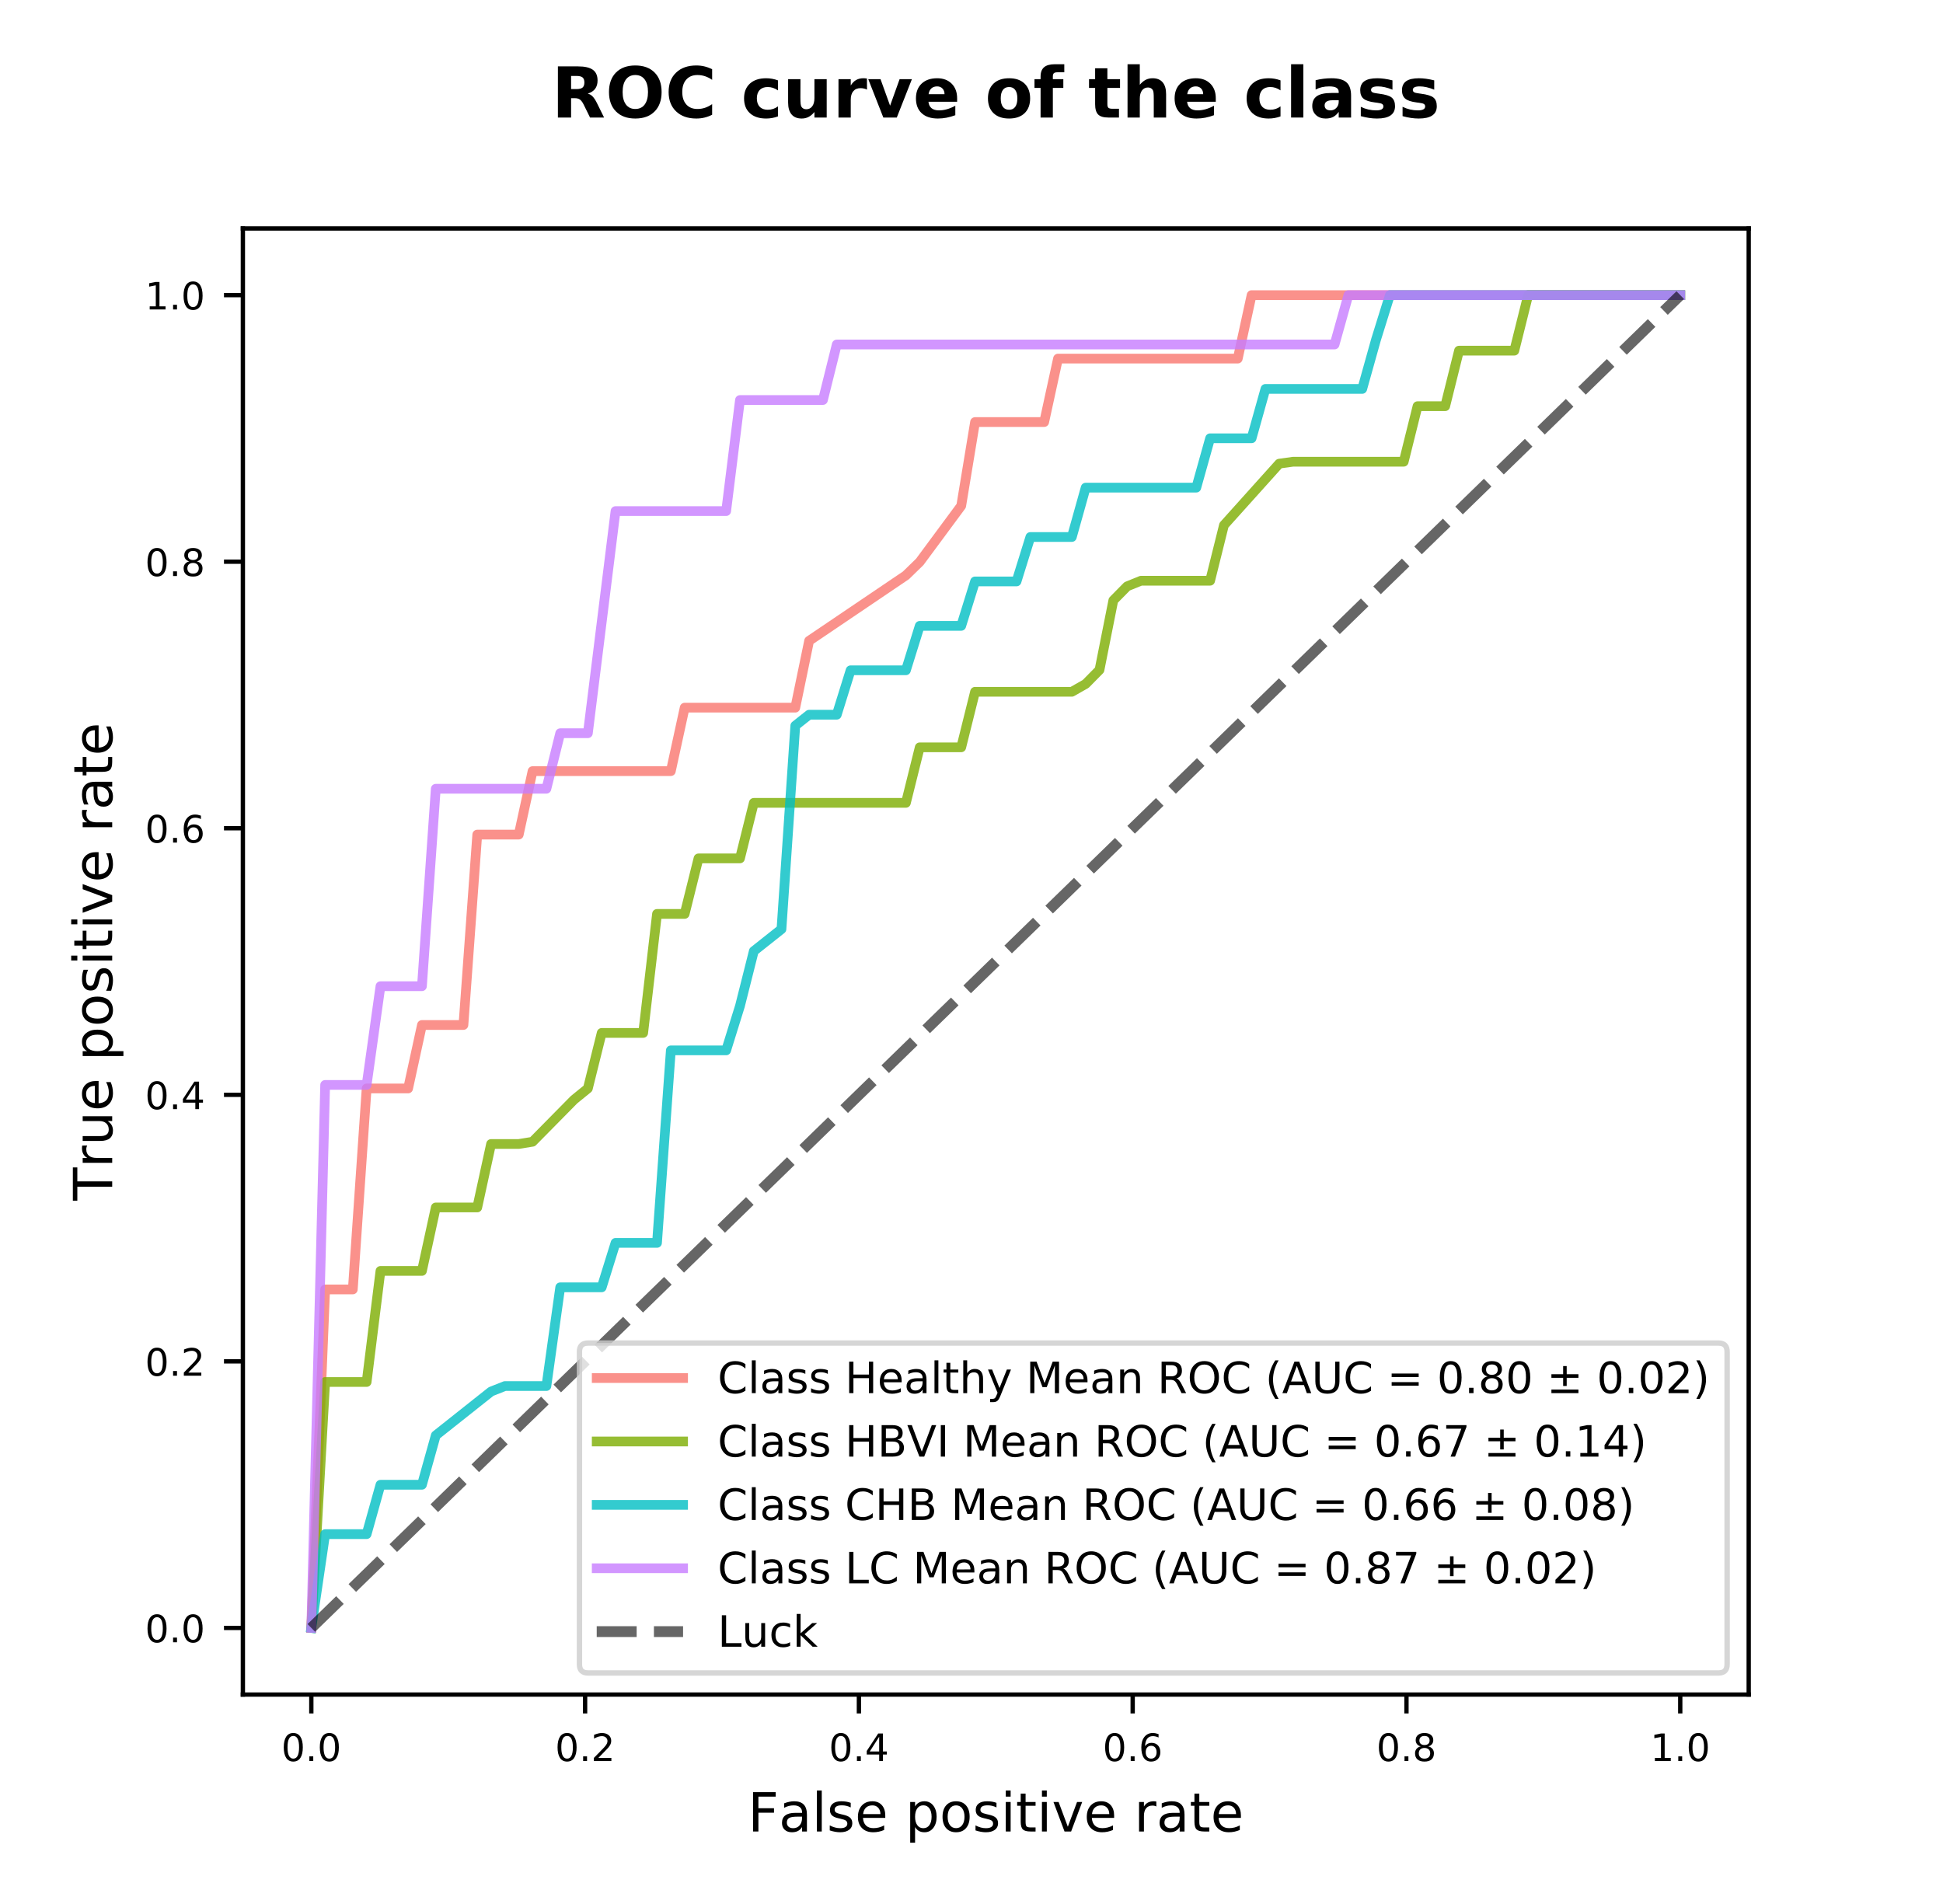 <?xml version="1.0" encoding="utf-8" standalone="no"?>
<!DOCTYPE svg PUBLIC "-//W3C//DTD SVG 1.1//EN"
  "http://www.w3.org/Graphics/SVG/1.1/DTD/svg11.dtd">
<!-- Created with matplotlib (http://matplotlib.org/) -->
<svg height="352.8pt" version="1.1" viewBox="0 0 360 352.8" width="360pt" xmlns="http://www.w3.org/2000/svg" xmlns:xlink="http://www.w3.org/1999/xlink">
 <defs>
  <style type="text/css">
*{stroke-linecap:butt;stroke-linejoin:round;}
  </style>
 </defs>
 <g id="figure_1">
  <g id="patch_1">
   <path d="M 0 352.8 
L 360 352.8 
L 360 0 
L 0 0 
z
" style="fill:#ffffff;"/>
  </g>
  <g id="axes_1">
   <g id="patch_2">
    <path d="M 45 313.992 
L 324 313.992 
L 324 42.336 
L 45 42.336 
z
" style="fill:#ffffff;"/>
   </g>
   <g id="matplotlib.axis_1">
    <g id="xtick_1">
     <g id="line2d_1">
      <defs>
       <path d="M 0 0 
L 0 3.5 
" id="m8a3c9e9eed" style="stroke:#000000;stroke-width:0.8;"/>
      </defs>
      <g>
       <use style="stroke:#000000;stroke-width:0.8;" x="57.682" xlink:href="#m8a3c9e9eed" y="313.992"/>
      </g>
     </g>
     <g id="text_1">
      <!-- 0.0 -->
      <defs>
       <path d="M 31.781 66.406 
Q 24.172 66.406 20.328 58.906 
Q 16.5 51.422 16.5 36.375 
Q 16.5 21.391 20.328 13.891 
Q 24.172 6.391 31.781 6.391 
Q 39.453 6.391 43.281 13.891 
Q 47.125 21.391 47.125 36.375 
Q 47.125 51.422 43.281 58.906 
Q 39.453 66.406 31.781 66.406 
z
M 31.781 74.219 
Q 44.047 74.219 50.516 64.516 
Q 56.984 54.828 56.984 36.375 
Q 56.984 17.969 50.516 8.266 
Q 44.047 -1.422 31.781 -1.422 
Q 19.531 -1.422 13.062 8.266 
Q 6.594 17.969 6.594 36.375 
Q 6.594 54.828 13.062 64.516 
Q 19.531 74.219 31.781 74.219 
z
" id="DejaVuSans-30"/>
       <path d="M 10.688 12.406 
L 21 12.406 
L 21 0 
L 10.688 0 
z
" id="DejaVuSans-2e"/>
      </defs>
      <g transform="translate(52.116 326.311)scale(0.07 -0.07)">
       <use xlink:href="#DejaVuSans-30"/>
       <use x="63.623" xlink:href="#DejaVuSans-2e"/>
       <use x="95.41" xlink:href="#DejaVuSans-30"/>
      </g>
     </g>
    </g>
    <g id="xtick_2">
     <g id="line2d_2">
      <g>
       <use style="stroke:#000000;stroke-width:0.8;" x="108.409" xlink:href="#m8a3c9e9eed" y="313.992"/>
      </g>
     </g>
     <g id="text_2">
      <!-- 0.2 -->
      <defs>
       <path d="M 19.188 8.297 
L 53.609 8.297 
L 53.609 0 
L 7.328 0 
L 7.328 8.297 
Q 12.938 14.109 22.625 23.891 
Q 32.328 33.688 34.812 36.531 
Q 39.547 41.844 41.422 45.531 
Q 43.312 49.219 43.312 52.781 
Q 43.312 58.594 39.234 62.25 
Q 35.156 65.922 28.609 65.922 
Q 23.969 65.922 18.812 64.312 
Q 13.672 62.703 7.812 59.422 
L 7.812 69.391 
Q 13.766 71.781 18.938 73 
Q 24.125 74.219 28.422 74.219 
Q 39.75 74.219 46.484 68.547 
Q 53.219 62.891 53.219 53.422 
Q 53.219 48.922 51.531 44.891 
Q 49.859 40.875 45.406 35.406 
Q 44.188 33.984 37.641 27.219 
Q 31.109 20.453 19.188 8.297 
z
" id="DejaVuSans-32"/>
      </defs>
      <g transform="translate(102.843 326.311)scale(0.07 -0.07)">
       <use xlink:href="#DejaVuSans-30"/>
       <use x="63.623" xlink:href="#DejaVuSans-2e"/>
       <use x="95.41" xlink:href="#DejaVuSans-32"/>
      </g>
     </g>
    </g>
    <g id="xtick_3">
     <g id="line2d_3">
      <g>
       <use style="stroke:#000000;stroke-width:0.8;" x="159.136" xlink:href="#m8a3c9e9eed" y="313.992"/>
      </g>
     </g>
     <g id="text_3">
      <!-- 0.4 -->
      <defs>
       <path d="M 37.797 64.312 
L 12.891 25.391 
L 37.797 25.391 
z
M 35.203 72.906 
L 47.609 72.906 
L 47.609 25.391 
L 58.016 25.391 
L 58.016 17.188 
L 47.609 17.188 
L 47.609 0 
L 37.797 0 
L 37.797 17.188 
L 4.891 17.188 
L 4.891 26.703 
z
" id="DejaVuSans-34"/>
      </defs>
      <g transform="translate(153.57 326.311)scale(0.07 -0.07)">
       <use xlink:href="#DejaVuSans-30"/>
       <use x="63.623" xlink:href="#DejaVuSans-2e"/>
       <use x="95.41" xlink:href="#DejaVuSans-34"/>
      </g>
     </g>
    </g>
    <g id="xtick_4">
     <g id="line2d_4">
      <g>
       <use style="stroke:#000000;stroke-width:0.8;" x="209.864" xlink:href="#m8a3c9e9eed" y="313.992"/>
      </g>
     </g>
     <g id="text_4">
      <!-- 0.6 -->
      <defs>
       <path d="M 33.016 40.375 
Q 26.375 40.375 22.484 35.828 
Q 18.609 31.297 18.609 23.391 
Q 18.609 15.531 22.484 10.953 
Q 26.375 6.391 33.016 6.391 
Q 39.656 6.391 43.531 10.953 
Q 47.406 15.531 47.406 23.391 
Q 47.406 31.297 43.531 35.828 
Q 39.656 40.375 33.016 40.375 
z
M 52.594 71.297 
L 52.594 62.312 
Q 48.875 64.062 45.094 64.984 
Q 41.312 65.922 37.594 65.922 
Q 27.828 65.922 22.672 59.328 
Q 17.531 52.734 16.797 39.406 
Q 19.672 43.656 24.016 45.922 
Q 28.375 48.188 33.594 48.188 
Q 44.578 48.188 50.953 41.516 
Q 57.328 34.859 57.328 23.391 
Q 57.328 12.156 50.688 5.359 
Q 44.047 -1.422 33.016 -1.422 
Q 20.359 -1.422 13.672 8.266 
Q 6.984 17.969 6.984 36.375 
Q 6.984 53.656 15.188 63.938 
Q 23.391 74.219 37.203 74.219 
Q 40.922 74.219 44.703 73.484 
Q 48.484 72.75 52.594 71.297 
z
" id="DejaVuSans-36"/>
      </defs>
      <g transform="translate(204.298 326.311)scale(0.07 -0.07)">
       <use xlink:href="#DejaVuSans-30"/>
       <use x="63.623" xlink:href="#DejaVuSans-2e"/>
       <use x="95.41" xlink:href="#DejaVuSans-36"/>
      </g>
     </g>
    </g>
    <g id="xtick_5">
     <g id="line2d_5">
      <g>
       <use style="stroke:#000000;stroke-width:0.8;" x="260.591" xlink:href="#m8a3c9e9eed" y="313.992"/>
      </g>
     </g>
     <g id="text_5">
      <!-- 0.8 -->
      <defs>
       <path d="M 31.781 34.625 
Q 24.75 34.625 20.719 30.859 
Q 16.703 27.094 16.703 20.516 
Q 16.703 13.922 20.719 10.156 
Q 24.75 6.391 31.781 6.391 
Q 38.812 6.391 42.859 10.172 
Q 46.922 13.969 46.922 20.516 
Q 46.922 27.094 42.891 30.859 
Q 38.875 34.625 31.781 34.625 
z
M 21.922 38.812 
Q 15.578 40.375 12.031 44.719 
Q 8.5 49.078 8.5 55.328 
Q 8.5 64.062 14.719 69.141 
Q 20.953 74.219 31.781 74.219 
Q 42.672 74.219 48.875 69.141 
Q 55.078 64.062 55.078 55.328 
Q 55.078 49.078 51.531 44.719 
Q 48 40.375 41.703 38.812 
Q 48.828 37.156 52.797 32.312 
Q 56.781 27.484 56.781 20.516 
Q 56.781 9.906 50.312 4.234 
Q 43.844 -1.422 31.781 -1.422 
Q 19.734 -1.422 13.25 4.234 
Q 6.781 9.906 6.781 20.516 
Q 6.781 27.484 10.781 32.312 
Q 14.797 37.156 21.922 38.812 
z
M 18.312 54.391 
Q 18.312 48.734 21.844 45.562 
Q 25.391 42.391 31.781 42.391 
Q 38.141 42.391 41.719 45.562 
Q 45.312 48.734 45.312 54.391 
Q 45.312 60.062 41.719 63.234 
Q 38.141 66.406 31.781 66.406 
Q 25.391 66.406 21.844 63.234 
Q 18.312 60.062 18.312 54.391 
z
" id="DejaVuSans-38"/>
      </defs>
      <g transform="translate(255.025 326.311)scale(0.07 -0.07)">
       <use xlink:href="#DejaVuSans-30"/>
       <use x="63.623" xlink:href="#DejaVuSans-2e"/>
       <use x="95.41" xlink:href="#DejaVuSans-38"/>
      </g>
     </g>
    </g>
    <g id="xtick_6">
     <g id="line2d_6">
      <g>
       <use style="stroke:#000000;stroke-width:0.8;" x="311.318" xlink:href="#m8a3c9e9eed" y="313.992"/>
      </g>
     </g>
     <g id="text_6">
      <!-- 1.0 -->
      <defs>
       <path d="M 12.406 8.297 
L 28.516 8.297 
L 28.516 63.922 
L 10.984 60.406 
L 10.984 69.391 
L 28.422 72.906 
L 38.281 72.906 
L 38.281 8.297 
L 54.391 8.297 
L 54.391 0 
L 12.406 0 
z
" id="DejaVuSans-31"/>
      </defs>
      <g transform="translate(305.752 326.311)scale(0.07 -0.07)">
       <use xlink:href="#DejaVuSans-31"/>
       <use x="63.623" xlink:href="#DejaVuSans-2e"/>
       <use x="95.41" xlink:href="#DejaVuSans-30"/>
      </g>
     </g>
    </g>
    <g id="text_7">
     <!-- False positive rate -->
     <defs>
      <path d="M 9.812 72.906 
L 51.703 72.906 
L 51.703 64.594 
L 19.672 64.594 
L 19.672 43.109 
L 48.578 43.109 
L 48.578 34.812 
L 19.672 34.812 
L 19.672 0 
L 9.812 0 
z
" id="DejaVuSans-46"/>
      <path d="M 34.281 27.484 
Q 23.391 27.484 19.188 25 
Q 14.984 22.516 14.984 16.5 
Q 14.984 11.719 18.141 8.906 
Q 21.297 6.109 26.703 6.109 
Q 34.188 6.109 38.703 11.406 
Q 43.219 16.703 43.219 25.484 
L 43.219 27.484 
z
M 52.203 31.203 
L 52.203 0 
L 43.219 0 
L 43.219 8.297 
Q 40.141 3.328 35.547 0.953 
Q 30.953 -1.422 24.312 -1.422 
Q 15.922 -1.422 10.953 3.297 
Q 6 8.016 6 15.922 
Q 6 25.141 12.172 29.828 
Q 18.359 34.516 30.609 34.516 
L 43.219 34.516 
L 43.219 35.406 
Q 43.219 41.609 39.141 45 
Q 35.062 48.391 27.688 48.391 
Q 23 48.391 18.547 47.266 
Q 14.109 46.141 10.016 43.891 
L 10.016 52.203 
Q 14.938 54.109 19.578 55.047 
Q 24.219 56 28.609 56 
Q 40.484 56 46.344 49.844 
Q 52.203 43.703 52.203 31.203 
z
" id="DejaVuSans-61"/>
      <path d="M 9.422 75.984 
L 18.406 75.984 
L 18.406 0 
L 9.422 0 
z
" id="DejaVuSans-6c"/>
      <path d="M 44.281 53.078 
L 44.281 44.578 
Q 40.484 46.531 36.375 47.5 
Q 32.281 48.484 27.875 48.484 
Q 21.188 48.484 17.844 46.438 
Q 14.5 44.391 14.5 40.281 
Q 14.5 37.156 16.891 35.375 
Q 19.281 33.594 26.516 31.984 
L 29.594 31.297 
Q 39.156 29.25 43.188 25.516 
Q 47.219 21.781 47.219 15.094 
Q 47.219 7.469 41.188 3.016 
Q 35.156 -1.422 24.609 -1.422 
Q 20.219 -1.422 15.453 -0.562 
Q 10.688 0.297 5.422 2 
L 5.422 11.281 
Q 10.406 8.688 15.234 7.391 
Q 20.062 6.109 24.812 6.109 
Q 31.156 6.109 34.562 8.281 
Q 37.984 10.453 37.984 14.406 
Q 37.984 18.062 35.516 20.016 
Q 33.062 21.969 24.703 23.781 
L 21.578 24.516 
Q 13.234 26.266 9.516 29.906 
Q 5.812 33.547 5.812 39.891 
Q 5.812 47.609 11.281 51.797 
Q 16.75 56 26.812 56 
Q 31.781 56 36.172 55.266 
Q 40.578 54.547 44.281 53.078 
z
" id="DejaVuSans-73"/>
      <path d="M 56.203 29.594 
L 56.203 25.203 
L 14.891 25.203 
Q 15.484 15.922 20.484 11.062 
Q 25.484 6.203 34.422 6.203 
Q 39.594 6.203 44.453 7.469 
Q 49.312 8.734 54.109 11.281 
L 54.109 2.781 
Q 49.266 0.734 44.188 -0.344 
Q 39.109 -1.422 33.891 -1.422 
Q 20.797 -1.422 13.156 6.188 
Q 5.516 13.812 5.516 26.812 
Q 5.516 40.234 12.766 48.109 
Q 20.016 56 32.328 56 
Q 43.359 56 49.781 48.891 
Q 56.203 41.797 56.203 29.594 
z
M 47.219 32.234 
Q 47.125 39.594 43.094 43.984 
Q 39.062 48.391 32.422 48.391 
Q 24.906 48.391 20.391 44.141 
Q 15.875 39.891 15.188 32.172 
z
" id="DejaVuSans-65"/>
      <path id="DejaVuSans-20"/>
      <path d="M 18.109 8.203 
L 18.109 -20.797 
L 9.078 -20.797 
L 9.078 54.688 
L 18.109 54.688 
L 18.109 46.391 
Q 20.953 51.266 25.266 53.625 
Q 29.594 56 35.594 56 
Q 45.562 56 51.781 48.094 
Q 58.016 40.188 58.016 27.297 
Q 58.016 14.406 51.781 6.484 
Q 45.562 -1.422 35.594 -1.422 
Q 29.594 -1.422 25.266 0.953 
Q 20.953 3.328 18.109 8.203 
z
M 48.688 27.297 
Q 48.688 37.203 44.609 42.844 
Q 40.531 48.484 33.406 48.484 
Q 26.266 48.484 22.188 42.844 
Q 18.109 37.203 18.109 27.297 
Q 18.109 17.391 22.188 11.75 
Q 26.266 6.109 33.406 6.109 
Q 40.531 6.109 44.609 11.75 
Q 48.688 17.391 48.688 27.297 
z
" id="DejaVuSans-70"/>
      <path d="M 30.609 48.391 
Q 23.391 48.391 19.188 42.75 
Q 14.984 37.109 14.984 27.297 
Q 14.984 17.484 19.156 11.844 
Q 23.344 6.203 30.609 6.203 
Q 37.797 6.203 41.984 11.859 
Q 46.188 17.531 46.188 27.297 
Q 46.188 37.016 41.984 42.703 
Q 37.797 48.391 30.609 48.391 
z
M 30.609 56 
Q 42.328 56 49.016 48.375 
Q 55.719 40.766 55.719 27.297 
Q 55.719 13.875 49.016 6.219 
Q 42.328 -1.422 30.609 -1.422 
Q 18.844 -1.422 12.172 6.219 
Q 5.516 13.875 5.516 27.297 
Q 5.516 40.766 12.172 48.375 
Q 18.844 56 30.609 56 
z
" id="DejaVuSans-6f"/>
      <path d="M 9.422 54.688 
L 18.406 54.688 
L 18.406 0 
L 9.422 0 
z
M 9.422 75.984 
L 18.406 75.984 
L 18.406 64.594 
L 9.422 64.594 
z
" id="DejaVuSans-69"/>
      <path d="M 18.312 70.219 
L 18.312 54.688 
L 36.812 54.688 
L 36.812 47.703 
L 18.312 47.703 
L 18.312 18.016 
Q 18.312 11.328 20.141 9.422 
Q 21.969 7.516 27.594 7.516 
L 36.812 7.516 
L 36.812 0 
L 27.594 0 
Q 17.188 0 13.234 3.875 
Q 9.281 7.766 9.281 18.016 
L 9.281 47.703 
L 2.688 47.703 
L 2.688 54.688 
L 9.281 54.688 
L 9.281 70.219 
z
" id="DejaVuSans-74"/>
      <path d="M 2.984 54.688 
L 12.5 54.688 
L 29.594 8.797 
L 46.688 54.688 
L 56.203 54.688 
L 35.688 0 
L 23.484 0 
z
" id="DejaVuSans-76"/>
      <path d="M 41.109 46.297 
Q 39.594 47.172 37.812 47.578 
Q 36.031 48 33.891 48 
Q 26.266 48 22.188 43.047 
Q 18.109 38.094 18.109 28.812 
L 18.109 0 
L 9.078 0 
L 9.078 54.688 
L 18.109 54.688 
L 18.109 46.188 
Q 20.953 51.172 25.484 53.578 
Q 30.031 56 36.531 56 
Q 37.453 56 38.578 55.875 
Q 39.703 55.766 41.062 55.516 
z
" id="DejaVuSans-72"/>
     </defs>
     <g transform="translate(138.55 339.365)scale(0.1 -0.1)">
      <use xlink:href="#DejaVuSans-46"/>
      <use x="57.379" xlink:href="#DejaVuSans-61"/>
      <use x="118.658" xlink:href="#DejaVuSans-6c"/>
      <use x="146.441" xlink:href="#DejaVuSans-73"/>
      <use x="198.541" xlink:href="#DejaVuSans-65"/>
      <use x="260.064" xlink:href="#DejaVuSans-20"/>
      <use x="291.852" xlink:href="#DejaVuSans-70"/>
      <use x="355.328" xlink:href="#DejaVuSans-6f"/>
      <use x="416.51" xlink:href="#DejaVuSans-73"/>
      <use x="468.609" xlink:href="#DejaVuSans-69"/>
      <use x="496.393" xlink:href="#DejaVuSans-74"/>
      <use x="535.602" xlink:href="#DejaVuSans-69"/>
      <use x="563.385" xlink:href="#DejaVuSans-76"/>
      <use x="622.564" xlink:href="#DejaVuSans-65"/>
      <use x="684.088" xlink:href="#DejaVuSans-20"/>
      <use x="715.875" xlink:href="#DejaVuSans-72"/>
      <use x="756.988" xlink:href="#DejaVuSans-61"/>
      <use x="818.268" xlink:href="#DejaVuSans-74"/>
      <use x="857.477" xlink:href="#DejaVuSans-65"/>
     </g>
    </g>
   </g>
   <g id="matplotlib.axis_2">
    <g id="ytick_1">
     <g id="line2d_7">
      <defs>
       <path d="M 0 0 
L -3.5 0 
" id="ma4d1804dc0" style="stroke:#000000;stroke-width:0.8;"/>
      </defs>
      <g>
       <use style="stroke:#000000;stroke-width:0.8;" x="45" xlink:href="#ma4d1804dc0" y="301.644"/>
      </g>
     </g>
     <g id="text_8">
      <!-- 0.0 -->
      <g transform="translate(26.868 304.303)scale(0.07 -0.07)">
       <use xlink:href="#DejaVuSans-30"/>
       <use x="63.623" xlink:href="#DejaVuSans-2e"/>
       <use x="95.41" xlink:href="#DejaVuSans-30"/>
      </g>
     </g>
    </g>
    <g id="ytick_2">
     <g id="line2d_8">
      <g>
       <use style="stroke:#000000;stroke-width:0.8;" x="45" xlink:href="#ma4d1804dc0" y="252.252"/>
      </g>
     </g>
     <g id="text_9">
      <!-- 0.2 -->
      <g transform="translate(26.868 254.911)scale(0.07 -0.07)">
       <use xlink:href="#DejaVuSans-30"/>
       <use x="63.623" xlink:href="#DejaVuSans-2e"/>
       <use x="95.41" xlink:href="#DejaVuSans-32"/>
      </g>
     </g>
    </g>
    <g id="ytick_3">
     <g id="line2d_9">
      <g>
       <use style="stroke:#000000;stroke-width:0.8;" x="45" xlink:href="#ma4d1804dc0" y="202.86"/>
      </g>
     </g>
     <g id="text_10">
      <!-- 0.4 -->
      <g transform="translate(26.868 205.519)scale(0.07 -0.07)">
       <use xlink:href="#DejaVuSans-30"/>
       <use x="63.623" xlink:href="#DejaVuSans-2e"/>
       <use x="95.41" xlink:href="#DejaVuSans-34"/>
      </g>
     </g>
    </g>
    <g id="ytick_4">
     <g id="line2d_10">
      <g>
       <use style="stroke:#000000;stroke-width:0.8;" x="45" xlink:href="#ma4d1804dc0" y="153.468"/>
      </g>
     </g>
     <g id="text_11">
      <!-- 0.6 -->
      <g transform="translate(26.868 156.127)scale(0.07 -0.07)">
       <use xlink:href="#DejaVuSans-30"/>
       <use x="63.623" xlink:href="#DejaVuSans-2e"/>
       <use x="95.41" xlink:href="#DejaVuSans-36"/>
      </g>
     </g>
    </g>
    <g id="ytick_5">
     <g id="line2d_11">
      <g>
       <use style="stroke:#000000;stroke-width:0.8;" x="45" xlink:href="#ma4d1804dc0" y="104.076"/>
      </g>
     </g>
     <g id="text_12">
      <!-- 0.8 -->
      <g transform="translate(26.868 106.735)scale(0.07 -0.07)">
       <use xlink:href="#DejaVuSans-30"/>
       <use x="63.623" xlink:href="#DejaVuSans-2e"/>
       <use x="95.41" xlink:href="#DejaVuSans-38"/>
      </g>
     </g>
    </g>
    <g id="ytick_6">
     <g id="line2d_12">
      <g>
       <use style="stroke:#000000;stroke-width:0.8;" x="45" xlink:href="#ma4d1804dc0" y="54.684"/>
      </g>
     </g>
     <g id="text_13">
      <!-- 1.0 -->
      <g transform="translate(26.868 57.343)scale(0.07 -0.07)">
       <use xlink:href="#DejaVuSans-31"/>
       <use x="63.623" xlink:href="#DejaVuSans-2e"/>
       <use x="95.41" xlink:href="#DejaVuSans-30"/>
      </g>
     </g>
    </g>
    <g id="text_14">
     <!-- True positive rate -->
     <defs>
      <path d="M -0.297 72.906 
L 61.375 72.906 
L 61.375 64.594 
L 35.5 64.594 
L 35.5 0 
L 25.594 0 
L 25.594 64.594 
L -0.297 64.594 
z
" id="DejaVuSans-54"/>
      <path d="M 8.5 21.578 
L 8.5 54.688 
L 17.484 54.688 
L 17.484 21.922 
Q 17.484 14.156 20.5 10.266 
Q 23.531 6.391 29.594 6.391 
Q 36.859 6.391 41.078 11.031 
Q 45.312 15.672 45.312 23.688 
L 45.312 54.688 
L 54.297 54.688 
L 54.297 0 
L 45.312 0 
L 45.312 8.406 
Q 42.047 3.422 37.719 1 
Q 33.406 -1.422 27.688 -1.422 
Q 18.266 -1.422 13.375 4.438 
Q 8.5 10.297 8.5 21.578 
z
M 31.109 56 
z
" id="DejaVuSans-75"/>
     </defs>
     <g transform="translate(20.788 222.455)rotate(-90)scale(0.1 -0.1)">
      <use xlink:href="#DejaVuSans-54"/>
      <use x="60.865" xlink:href="#DejaVuSans-72"/>
      <use x="101.979" xlink:href="#DejaVuSans-75"/>
      <use x="165.357" xlink:href="#DejaVuSans-65"/>
      <use x="226.881" xlink:href="#DejaVuSans-20"/>
      <use x="258.668" xlink:href="#DejaVuSans-70"/>
      <use x="322.145" xlink:href="#DejaVuSans-6f"/>
      <use x="383.326" xlink:href="#DejaVuSans-73"/>
      <use x="435.426" xlink:href="#DejaVuSans-69"/>
      <use x="463.209" xlink:href="#DejaVuSans-74"/>
      <use x="502.418" xlink:href="#DejaVuSans-69"/>
      <use x="530.201" xlink:href="#DejaVuSans-76"/>
      <use x="589.381" xlink:href="#DejaVuSans-65"/>
      <use x="650.904" xlink:href="#DejaVuSans-20"/>
      <use x="682.691" xlink:href="#DejaVuSans-72"/>
      <use x="723.805" xlink:href="#DejaVuSans-61"/>
      <use x="785.084" xlink:href="#DejaVuSans-74"/>
      <use x="824.293" xlink:href="#DejaVuSans-65"/>
     </g>
    </g>
   </g>
   <g id="line2d_13">
    <path clip-path="url(#p95830d0cd0)" d="M 57.682 301.644 
L 60.244 238.924 
L 62.806 238.924 
L 65.368 238.924 
L 67.93 201.684 
L 70.492 201.684 
L 73.054 201.684 
L 75.616 201.684 
L 78.178 189.924 
L 80.74 189.924 
L 83.302 189.924 
L 85.864 189.924 
L 88.426 154.644 
L 90.988 154.644 
L 93.55 154.644 
L 96.112 154.644 
L 98.674 142.884 
L 101.236 142.884 
L 103.798 142.884 
L 106.36 142.884 
L 108.921 142.884 
L 111.483 142.884 
L 114.045 142.884 
L 116.607 142.884 
L 119.169 142.884 
L 121.731 142.884 
L 124.293 142.884 
L 126.855 131.124 
L 129.417 131.124 
L 131.979 131.124 
L 134.541 131.124 
L 137.103 131.124 
L 139.665 131.124 
L 142.227 131.124 
L 144.789 131.124 
L 147.351 131.124 
L 149.913 118.74 
L 152.475 117.008 
L 155.037 115.276 
L 157.599 113.543 
L 160.161 111.811 
L 162.723 110.079 
L 165.285 108.346 
L 167.847 106.614 
L 170.409 104.12 
L 172.971 100.655 
L 175.533 97.19 
L 178.095 93.726 
L 180.657 78.204 
L 183.219 78.204 
L 185.781 78.204 
L 188.343 78.204 
L 190.905 78.204 
L 193.467 78.204 
L 196.029 66.444 
L 198.591 66.444 
L 201.153 66.444 
L 203.715 66.444 
L 206.277 66.444 
L 208.839 66.444 
L 211.401 66.444 
L 213.963 66.444 
L 216.525 66.444 
L 219.087 66.444 
L 221.649 66.444 
L 224.211 66.444 
L 226.773 66.444 
L 229.335 66.444 
L 231.897 54.684 
L 234.459 54.684 
L 237.021 54.684 
L 239.583 54.684 
L 242.145 54.684 
L 244.707 54.684 
L 247.269 54.684 
L 249.831 54.684 
L 252.393 54.684 
L 254.955 54.684 
L 257.517 54.684 
L 260.079 54.684 
L 262.64 54.684 
L 265.202 54.684 
L 267.764 54.684 
L 270.326 54.684 
L 272.888 54.684 
L 275.45 54.684 
L 278.012 54.684 
L 280.574 54.684 
L 283.136 54.684 
L 285.698 54.684 
L 288.26 54.684 
L 290.822 54.684 
L 293.384 54.684 
L 295.946 54.684 
L 298.508 54.684 
L 301.07 54.684 
L 303.632 54.684 
L 306.194 54.684 
L 308.756 54.684 
L 311.318 54.684 
" style="fill:none;stroke:#f8766e;stroke-linecap:square;stroke-opacity:0.8;stroke-width:1.8;"/>
   </g>
   <g id="line2d_14">
    <path clip-path="url(#p95830d0cd0)" d="M 57.682 301.644 
L 60.244 256.074 
L 62.806 256.074 
L 65.368 256.074 
L 67.93 256.074 
L 70.492 235.494 
L 73.054 235.494 
L 75.616 235.494 
L 78.178 235.494 
L 80.74 223.734 
L 83.302 223.734 
L 85.864 223.734 
L 88.426 223.734 
L 90.988 211.974 
L 93.55 211.974 
L 96.112 211.974 
L 98.674 211.558 
L 101.236 208.96 
L 103.798 206.361 
L 106.36 203.763 
L 108.921 201.684 
L 111.483 191.394 
L 114.045 191.394 
L 116.607 191.394 
L 119.169 191.394 
L 121.731 169.344 
L 124.293 169.344 
L 126.855 169.344 
L 129.417 159.054 
L 131.979 159.054 
L 134.541 159.054 
L 137.103 159.054 
L 139.665 148.764 
L 142.227 148.764 
L 144.789 148.764 
L 147.351 148.764 
L 149.913 148.764 
L 152.475 148.764 
L 155.037 148.764 
L 157.599 148.764 
L 160.161 148.764 
L 162.723 148.764 
L 165.285 148.764 
L 167.847 148.764 
L 170.409 138.474 
L 172.971 138.474 
L 175.533 138.474 
L 178.095 138.474 
L 180.657 128.184 
L 183.219 128.184 
L 185.781 128.184 
L 188.343 128.184 
L 190.905 128.184 
L 193.467 128.184 
L 196.029 128.184 
L 198.591 128.184 
L 201.153 126.729 
L 203.715 124.13 
L 206.277 111.242 
L 208.839 108.643 
L 211.401 107.604 
L 213.963 107.604 
L 216.525 107.604 
L 219.087 107.604 
L 221.649 107.604 
L 224.211 107.604 
L 226.773 97.314 
L 229.335 94.463 
L 231.897 91.612 
L 234.459 88.761 
L 237.021 85.91 
L 239.583 85.554 
L 242.145 85.554 
L 244.707 85.554 
L 247.269 85.554 
L 249.831 85.554 
L 252.393 85.554 
L 254.955 85.554 
L 257.517 85.554 
L 260.079 85.554 
L 262.64 75.264 
L 265.202 75.264 
L 267.764 75.264 
L 270.326 64.974 
L 272.888 64.974 
L 275.45 64.974 
L 278.012 64.974 
L 280.574 64.974 
L 283.136 54.684 
L 285.698 54.684 
L 288.26 54.684 
L 290.822 54.684 
L 293.384 54.684 
L 295.946 54.684 
L 298.508 54.684 
L 301.07 54.684 
L 303.632 54.684 
L 306.194 54.684 
L 308.756 54.684 
L 311.318 54.684 
" style="fill:none;stroke:#7cad00;stroke-linecap:square;stroke-opacity:0.8;stroke-width:1.8;"/>
   </g>
   <g id="line2d_15">
    <path clip-path="url(#p95830d0cd0)" d="M 57.682 301.644 
L 60.244 284.265 
L 62.806 284.265 
L 65.368 284.265 
L 67.93 284.265 
L 70.492 275.119 
L 73.054 275.119 
L 75.616 275.119 
L 78.178 275.119 
L 80.74 265.972 
L 83.302 263.939 
L 85.864 261.907 
L 88.426 259.874 
L 90.988 257.842 
L 93.55 256.825 
L 96.112 256.825 
L 98.674 256.825 
L 101.236 256.825 
L 103.798 238.532 
L 106.36 238.532 
L 108.921 238.532 
L 111.483 238.532 
L 114.045 230.3 
L 116.607 230.3 
L 119.169 230.3 
L 121.731 230.3 
L 124.293 194.628 
L 126.855 194.628 
L 129.417 194.628 
L 131.979 194.628 
L 134.541 194.628 
L 137.103 186.396 
L 139.665 176.233 
L 142.227 174.2 
L 144.789 172.168 
L 147.351 134.463 
L 149.913 132.431 
L 152.475 132.431 
L 155.037 132.431 
L 157.599 124.199 
L 160.161 124.199 
L 162.723 124.199 
L 165.285 124.199 
L 167.847 124.199 
L 170.409 115.967 
L 172.971 115.967 
L 175.533 115.967 
L 178.095 115.967 
L 180.657 107.735 
L 183.219 107.735 
L 185.781 107.735 
L 188.343 107.735 
L 190.905 99.503 
L 193.467 99.503 
L 196.029 99.503 
L 198.591 99.503 
L 201.153 90.356 
L 203.715 90.356 
L 206.277 90.356 
L 208.839 90.356 
L 211.401 90.356 
L 213.963 90.356 
L 216.525 90.356 
L 219.087 90.356 
L 221.649 90.356 
L 224.211 81.209 
L 226.773 81.209 
L 229.335 81.209 
L 231.897 81.209 
L 234.459 72.063 
L 237.021 72.063 
L 239.583 72.063 
L 242.145 72.063 
L 244.707 72.063 
L 247.269 72.063 
L 249.831 72.063 
L 252.393 72.063 
L 254.955 62.916 
L 257.517 54.684 
L 260.079 54.684 
L 262.64 54.684 
L 265.202 54.684 
L 267.764 54.684 
L 270.326 54.684 
L 272.888 54.684 
L 275.45 54.684 
L 278.012 54.684 
L 280.574 54.684 
L 283.136 54.684 
L 285.698 54.684 
L 288.26 54.684 
L 290.822 54.684 
L 293.384 54.684 
L 295.946 54.684 
L 298.508 54.684 
L 301.07 54.684 
L 303.632 54.684 
L 306.194 54.684 
L 308.756 54.684 
L 311.318 54.684 
" style="fill:none;stroke:#00bec3;stroke-linecap:square;stroke-opacity:0.8;stroke-width:1.8;"/>
   </g>
   <g id="line2d_16">
    <path clip-path="url(#p95830d0cd0)" d="M 57.682 301.644 
L 60.244 201.031 
L 62.806 201.031 
L 65.368 201.031 
L 67.93 201.031 
L 70.492 182.737 
L 73.054 182.737 
L 75.616 182.737 
L 78.178 182.737 
L 80.74 146.151 
L 83.302 146.151 
L 85.864 146.151 
L 88.426 146.151 
L 90.988 146.151 
L 93.55 146.151 
L 96.112 146.151 
L 98.674 146.151 
L 101.236 146.151 
L 103.798 135.861 
L 106.36 135.861 
L 108.921 135.861 
L 111.483 115.281 
L 114.045 94.701 
L 116.607 94.701 
L 119.169 94.701 
L 121.731 94.701 
L 124.293 94.701 
L 126.855 94.701 
L 129.417 94.701 
L 131.979 94.701 
L 134.541 94.701 
L 137.103 74.121 
L 139.665 74.121 
L 142.227 74.121 
L 144.789 74.121 
L 147.351 74.121 
L 149.913 74.121 
L 152.475 74.121 
L 155.037 63.831 
L 157.599 63.831 
L 160.161 63.831 
L 162.723 63.831 
L 165.285 63.831 
L 167.847 63.831 
L 170.409 63.831 
L 172.971 63.831 
L 175.533 63.831 
L 178.095 63.831 
L 180.657 63.831 
L 183.219 63.831 
L 185.781 63.831 
L 188.343 63.831 
L 190.905 63.831 
L 193.467 63.831 
L 196.029 63.831 
L 198.591 63.831 
L 201.153 63.831 
L 203.715 63.831 
L 206.277 63.831 
L 208.839 63.831 
L 211.401 63.831 
L 213.963 63.831 
L 216.525 63.831 
L 219.087 63.831 
L 221.649 63.831 
L 224.211 63.831 
L 226.773 63.831 
L 229.335 63.831 
L 231.897 63.831 
L 234.459 63.831 
L 237.021 63.831 
L 239.583 63.831 
L 242.145 63.831 
L 244.707 63.831 
L 247.269 63.831 
L 249.831 54.684 
L 252.393 54.684 
L 254.955 54.684 
L 257.517 54.684 
L 260.079 54.684 
L 262.64 54.684 
L 265.202 54.684 
L 267.764 54.684 
L 270.326 54.684 
L 272.888 54.684 
L 275.45 54.684 
L 278.012 54.684 
L 280.574 54.684 
L 283.136 54.684 
L 285.698 54.684 
L 288.26 54.684 
L 290.822 54.684 
L 293.384 54.684 
L 295.946 54.684 
L 298.508 54.684 
L 301.07 54.684 
L 303.632 54.684 
L 306.194 54.684 
L 308.756 54.684 
L 311.318 54.684 
" style="fill:none;stroke:#c67cff;stroke-linecap:square;stroke-opacity:0.8;stroke-width:1.8;"/>
   </g>
   <g id="line2d_17">
    <path clip-path="url(#p95830d0cd0)" d="M 57.682 301.644 
L 311.318 54.684 
" style="fill:none;stroke:#000000;stroke-dasharray:7.4,3.2;stroke-dashoffset:0;stroke-opacity:0.6;stroke-width:2;"/>
   </g>
   <g id="patch_3">
    <path d="M 45 313.992 
L 45 42.336 
" style="fill:none;stroke:#000000;stroke-linecap:square;stroke-linejoin:miter;stroke-width:0.8;"/>
   </g>
   <g id="patch_4">
    <path d="M 324 313.992 
L 324 42.336 
" style="fill:none;stroke:#000000;stroke-linecap:square;stroke-linejoin:miter;stroke-width:0.8;"/>
   </g>
   <g id="patch_5">
    <path d="M 45 313.992 
L 324 313.992 
" style="fill:none;stroke:#000000;stroke-linecap:square;stroke-linejoin:miter;stroke-width:0.8;"/>
   </g>
   <g id="patch_6">
    <path d="M 45 42.336 
L 324 42.336 
" style="fill:none;stroke:#000000;stroke-linecap:square;stroke-linejoin:miter;stroke-width:0.8;"/>
   </g>
   <g id="text_15">
    <!-- ROC curve of the class -->
    <defs>
     <path d="M 35.891 40.578 
Q 41.797 40.578 44.359 42.766 
Q 46.922 44.969 46.922 50 
Q 46.922 54.984 44.359 57.125 
Q 41.797 59.281 35.891 59.281 
L 27.984 59.281 
L 27.984 40.578 
z
M 27.984 27.594 
L 27.984 0 
L 9.188 0 
L 9.188 72.906 
L 37.891 72.906 
Q 52.297 72.906 59 68.062 
Q 65.719 63.234 65.719 52.781 
Q 65.719 45.562 62.219 40.922 
Q 58.734 36.281 51.703 34.078 
Q 55.562 33.203 58.609 30.094 
Q 61.672 27 64.797 20.703 
L 75 0 
L 54.984 0 
L 46.094 18.109 
Q 43.406 23.578 40.641 25.578 
Q 37.891 27.594 33.297 27.594 
z
" id="DejaVuSans-Bold-52"/>
     <path d="M 42.484 60.594 
Q 33.891 60.594 29.156 54.25 
Q 24.422 47.906 24.422 36.375 
Q 24.422 24.906 29.156 18.547 
Q 33.891 12.203 42.484 12.203 
Q 51.125 12.203 55.859 18.547 
Q 60.594 24.906 60.594 36.375 
Q 60.594 47.906 55.859 54.25 
Q 51.125 60.594 42.484 60.594 
z
M 42.484 74.219 
Q 60.062 74.219 70.016 64.156 
Q 79.984 54.109 79.984 36.375 
Q 79.984 18.703 70.016 8.641 
Q 60.062 -1.422 42.484 -1.422 
Q 24.953 -1.422 14.969 8.641 
Q 4.984 18.703 4.984 36.375 
Q 4.984 54.109 14.969 64.156 
Q 24.953 74.219 42.484 74.219 
z
" id="DejaVuSans-Bold-4f"/>
     <path d="M 67 4 
Q 61.812 1.312 56.203 -0.047 
Q 50.594 -1.422 44.484 -1.422 
Q 26.266 -1.422 15.625 8.766 
Q 4.984 18.953 4.984 36.375 
Q 4.984 53.859 15.625 64.031 
Q 26.266 74.219 44.484 74.219 
Q 50.594 74.219 56.203 72.844 
Q 61.812 71.484 67 68.797 
L 67 53.719 
Q 61.766 57.281 56.688 58.938 
Q 51.609 60.594 46 60.594 
Q 35.938 60.594 30.172 54.141 
Q 24.422 47.703 24.422 36.375 
Q 24.422 25.094 30.172 18.641 
Q 35.938 12.203 46 12.203 
Q 51.609 12.203 56.688 13.859 
Q 61.766 15.531 67 19.094 
z
" id="DejaVuSans-Bold-43"/>
     <path id="DejaVuSans-Bold-20"/>
     <path d="M 52.594 52.984 
L 52.594 38.719 
Q 49.031 41.156 45.438 42.328 
Q 41.844 43.5 37.984 43.5 
Q 30.672 43.5 26.594 39.234 
Q 22.516 34.969 22.516 27.297 
Q 22.516 19.625 26.594 15.344 
Q 30.672 11.078 37.984 11.078 
Q 42.094 11.078 45.781 12.297 
Q 49.469 13.531 52.594 15.922 
L 52.594 1.609 
Q 48.484 0.094 44.266 -0.656 
Q 40.047 -1.422 35.797 -1.422 
Q 21 -1.422 12.641 6.172 
Q 4.297 13.766 4.297 27.297 
Q 4.297 40.828 12.641 48.406 
Q 21 56 35.797 56 
Q 40.094 56 44.266 55.25 
Q 48.438 54.5 52.594 52.984 
z
" id="DejaVuSans-Bold-63"/>
     <path d="M 7.812 21.297 
L 7.812 54.688 
L 25.391 54.688 
L 25.391 49.219 
Q 25.391 44.781 25.344 38.062 
Q 25.297 31.344 25.297 29.109 
Q 25.297 22.516 25.641 19.609 
Q 25.984 16.703 26.812 15.375 
Q 27.875 13.672 29.609 12.734 
Q 31.344 11.812 33.594 11.812 
Q 39.062 11.812 42.188 16.016 
Q 45.312 20.219 45.312 27.688 
L 45.312 54.688 
L 62.797 54.688 
L 62.797 0 
L 45.312 0 
L 45.312 7.906 
Q 41.359 3.125 36.938 0.844 
Q 32.516 -1.422 27.203 -1.422 
Q 17.719 -1.422 12.766 4.391 
Q 7.812 10.203 7.812 21.297 
z
" id="DejaVuSans-Bold-75"/>
     <path d="M 49.031 39.797 
Q 46.734 40.875 44.453 41.375 
Q 42.188 41.891 39.891 41.891 
Q 33.156 41.891 29.516 37.562 
Q 25.875 33.25 25.875 25.203 
L 25.875 0 
L 8.406 0 
L 8.406 54.688 
L 25.875 54.688 
L 25.875 45.703 
Q 29.25 51.078 33.609 53.531 
Q 37.984 56 44.094 56 
Q 44.969 56 45.984 55.922 
Q 47.016 55.859 48.969 55.609 
z
" id="DejaVuSans-Bold-72"/>
     <path d="M 1.516 54.688 
L 19 54.688 
L 32.625 16.891 
L 46.188 54.688 
L 63.719 54.688 
L 42.188 0 
L 23 0 
z
" id="DejaVuSans-Bold-76"/>
     <path d="M 62.984 27.484 
L 62.984 22.516 
L 22.125 22.516 
Q 22.75 16.359 26.562 13.281 
Q 30.375 10.203 37.203 10.203 
Q 42.719 10.203 48.5 11.844 
Q 54.297 13.484 60.406 16.797 
L 60.406 3.328 
Q 54.203 0.984 48 -0.219 
Q 41.797 -1.422 35.594 -1.422 
Q 20.75 -1.422 12.516 6.125 
Q 4.297 13.672 4.297 27.297 
Q 4.297 40.672 12.375 48.328 
Q 20.453 56 34.625 56 
Q 47.516 56 55.25 48.234 
Q 62.984 40.484 62.984 27.484 
z
M 45.016 33.297 
Q 45.016 38.281 42.109 41.328 
Q 39.203 44.391 34.516 44.391 
Q 29.438 44.391 26.266 41.531 
Q 23.094 38.672 22.312 33.297 
z
" id="DejaVuSans-Bold-65"/>
     <path d="M 34.422 43.5 
Q 28.609 43.5 25.562 39.328 
Q 22.516 35.156 22.516 27.297 
Q 22.516 19.438 25.562 15.25 
Q 28.609 11.078 34.422 11.078 
Q 40.141 11.078 43.156 15.25 
Q 46.188 19.438 46.188 27.297 
Q 46.188 35.156 43.156 39.328 
Q 40.141 43.5 34.422 43.5 
z
M 34.422 56 
Q 48.531 56 56.469 48.375 
Q 64.406 40.766 64.406 27.297 
Q 64.406 13.812 56.469 6.188 
Q 48.531 -1.422 34.422 -1.422 
Q 20.266 -1.422 12.281 6.188 
Q 4.297 13.812 4.297 27.297 
Q 4.297 40.766 12.281 48.375 
Q 20.266 56 34.422 56 
z
" id="DejaVuSans-Bold-6f"/>
     <path d="M 44.391 75.984 
L 44.391 64.5 
L 34.719 64.5 
Q 31 64.5 29.531 63.156 
Q 28.078 61.812 28.078 58.5 
L 28.078 54.688 
L 43.016 54.688 
L 43.016 42.188 
L 28.078 42.188 
L 28.078 0 
L 10.594 0 
L 10.594 42.188 
L 1.906 42.188 
L 1.906 54.688 
L 10.594 54.688 
L 10.594 58.5 
Q 10.594 67.438 15.578 71.703 
Q 20.562 75.984 31 75.984 
z
" id="DejaVuSans-Bold-66"/>
     <path d="M 27.484 70.219 
L 27.484 54.688 
L 45.516 54.688 
L 45.516 42.188 
L 27.484 42.188 
L 27.484 19 
Q 27.484 15.188 29 13.844 
Q 30.516 12.5 35.016 12.5 
L 44 12.5 
L 44 0 
L 29 0 
Q 18.656 0 14.328 4.312 
Q 10.016 8.641 10.016 19 
L 10.016 42.188 
L 1.312 42.188 
L 1.312 54.688 
L 10.016 54.688 
L 10.016 70.219 
z
" id="DejaVuSans-Bold-74"/>
     <path d="M 63.375 33.297 
L 63.375 0 
L 45.797 0 
L 45.797 5.422 
L 45.797 25.391 
Q 45.797 32.562 45.484 35.25 
Q 45.172 37.938 44.391 39.203 
Q 43.359 40.922 41.594 41.875 
Q 39.844 42.828 37.594 42.828 
Q 32.125 42.828 29 38.594 
Q 25.875 34.375 25.875 26.906 
L 25.875 0 
L 8.406 0 
L 8.406 75.984 
L 25.875 75.984 
L 25.875 46.688 
Q 29.828 51.469 34.266 53.734 
Q 38.719 56 44.094 56 
Q 53.562 56 58.469 50.188 
Q 63.375 44.391 63.375 33.297 
z
" id="DejaVuSans-Bold-68"/>
     <path d="M 8.406 75.984 
L 25.875 75.984 
L 25.875 0 
L 8.406 0 
z
" id="DejaVuSans-Bold-6c"/>
     <path d="M 32.906 24.609 
Q 27.438 24.609 24.672 22.75 
Q 21.922 20.906 21.922 17.281 
Q 21.922 13.969 24.141 12.078 
Q 26.375 10.203 30.328 10.203 
Q 35.25 10.203 38.625 13.734 
Q 42 17.281 42 22.609 
L 42 24.609 
z
M 59.625 31.203 
L 59.625 0 
L 42 0 
L 42 8.109 
Q 38.484 3.125 34.078 0.844 
Q 29.688 -1.422 23.391 -1.422 
Q 14.891 -1.422 9.594 3.531 
Q 4.297 8.5 4.297 16.406 
Q 4.297 26.031 10.906 30.516 
Q 17.531 35.016 31.688 35.016 
L 42 35.016 
L 42 36.375 
Q 42 40.531 38.719 42.453 
Q 35.453 44.391 28.516 44.391 
Q 22.906 44.391 18.062 43.266 
Q 13.234 42.141 9.078 39.891 
L 9.078 53.219 
Q 14.703 54.594 20.359 55.297 
Q 26.031 56 31.688 56 
Q 46.484 56 53.047 50.172 
Q 59.625 44.344 59.625 31.203 
z
" id="DejaVuSans-Bold-61"/>
     <path d="M 51.125 52.984 
L 51.125 39.703 
Q 45.516 42.047 40.281 43.219 
Q 35.062 44.391 30.422 44.391 
Q 25.438 44.391 23.016 43.141 
Q 20.609 41.891 20.609 39.312 
Q 20.609 37.203 22.438 36.078 
Q 24.266 34.969 29 34.422 
L 32.078 33.984 
Q 45.516 32.281 50.141 28.375 
Q 54.781 24.469 54.781 16.109 
Q 54.781 7.375 48.328 2.969 
Q 41.891 -1.422 29.109 -1.422 
Q 23.688 -1.422 17.891 -0.562 
Q 12.109 0.297 6 2 
L 6 15.281 
Q 11.234 12.75 16.719 11.469 
Q 22.219 10.203 27.875 10.203 
Q 33.016 10.203 35.594 11.609 
Q 38.188 13.031 38.188 15.828 
Q 38.188 18.172 36.406 19.312 
Q 34.625 20.453 29.297 21.094 
L 26.219 21.484 
Q 14.547 22.953 9.859 26.906 
Q 5.172 30.859 5.172 38.922 
Q 5.172 47.609 11.125 51.797 
Q 17.094 56 29.391 56 
Q 34.234 56 39.547 55.266 
Q 44.875 54.547 51.125 52.984 
z
" id="DejaVuSans-Bold-73"/>
    </defs>
    <g transform="translate(102.174 21.779)scale(0.13 -0.13)">
     <use xlink:href="#DejaVuSans-Bold-52"/>
     <use x="77.002" xlink:href="#DejaVuSans-Bold-4f"/>
     <use x="162.012" xlink:href="#DejaVuSans-Bold-43"/>
     <use x="235.4" xlink:href="#DejaVuSans-Bold-20"/>
     <use x="270.215" xlink:href="#DejaVuSans-Bold-63"/>
     <use x="329.492" xlink:href="#DejaVuSans-Bold-75"/>
     <use x="400.684" xlink:href="#DejaVuSans-Bold-72"/>
     <use x="450" xlink:href="#DejaVuSans-Bold-76"/>
     <use x="515.186" xlink:href="#DejaVuSans-Bold-65"/>
     <use x="583.008" xlink:href="#DejaVuSans-Bold-20"/>
     <use x="617.822" xlink:href="#DejaVuSans-Bold-6f"/>
     <use x="686.523" xlink:href="#DejaVuSans-Bold-66"/>
     <use x="730.029" xlink:href="#DejaVuSans-Bold-20"/>
     <use x="764.844" xlink:href="#DejaVuSans-Bold-74"/>
     <use x="812.646" xlink:href="#DejaVuSans-Bold-68"/>
     <use x="883.838" xlink:href="#DejaVuSans-Bold-65"/>
     <use x="951.66" xlink:href="#DejaVuSans-Bold-20"/>
     <use x="986.475" xlink:href="#DejaVuSans-Bold-63"/>
     <use x="1045.752" xlink:href="#DejaVuSans-Bold-6c"/>
     <use x="1080.029" xlink:href="#DejaVuSans-Bold-61"/>
     <use x="1147.51" xlink:href="#DejaVuSans-Bold-73"/>
     <use x="1207.031" xlink:href="#DejaVuSans-Bold-73"/>
    </g>
    <!--  -->
    <g transform="translate(184.5 36.336)scale(0.13 -0.13)"/>
   </g>
   <g id="legend_1">
    <g id="patch_7">
     <path d="M 108.96 309.992 
L 318.4 309.992 
Q 320 309.992 320 308.392 
L 320 250.462 
Q 320 248.862 318.4 248.862 
L 108.96 248.862 
Q 107.36 248.862 107.36 250.462 
L 107.36 308.392 
Q 107.36 309.992 108.96 309.992 
z
" style="fill:#ffffff;opacity:0.8;stroke:#cccccc;stroke-linejoin:miter;"/>
    </g>
    <g id="line2d_18">
     <path d="M 110.56 255.342 
L 126.56 255.342 
" style="fill:none;stroke:#f8766e;stroke-linecap:square;stroke-opacity:0.8;stroke-width:1.8;"/>
    </g>
    <g id="line2d_19"/>
    <g id="text_16">
     <!-- Class Healthy Mean ROC (AUC = 0.80 $\pm$ 0.02) -->
     <defs>
      <path d="M 64.406 67.281 
L 64.406 56.891 
Q 59.422 61.531 53.781 63.812 
Q 48.141 66.109 41.797 66.109 
Q 29.297 66.109 22.656 58.469 
Q 16.016 50.828 16.016 36.375 
Q 16.016 21.969 22.656 14.328 
Q 29.297 6.688 41.797 6.688 
Q 48.141 6.688 53.781 8.984 
Q 59.422 11.281 64.406 15.922 
L 64.406 5.609 
Q 59.234 2.094 53.438 0.328 
Q 47.656 -1.422 41.219 -1.422 
Q 24.656 -1.422 15.125 8.703 
Q 5.609 18.844 5.609 36.375 
Q 5.609 53.953 15.125 64.078 
Q 24.656 74.219 41.219 74.219 
Q 47.75 74.219 53.531 72.484 
Q 59.328 70.75 64.406 67.281 
z
" id="DejaVuSans-43"/>
      <path d="M 9.812 72.906 
L 19.672 72.906 
L 19.672 43.016 
L 55.516 43.016 
L 55.516 72.906 
L 65.375 72.906 
L 65.375 0 
L 55.516 0 
L 55.516 34.719 
L 19.672 34.719 
L 19.672 0 
L 9.812 0 
z
" id="DejaVuSans-48"/>
      <path d="M 54.891 33.016 
L 54.891 0 
L 45.906 0 
L 45.906 32.719 
Q 45.906 40.484 42.875 44.328 
Q 39.844 48.188 33.797 48.188 
Q 26.516 48.188 22.312 43.547 
Q 18.109 38.922 18.109 30.906 
L 18.109 0 
L 9.078 0 
L 9.078 75.984 
L 18.109 75.984 
L 18.109 46.188 
Q 21.344 51.125 25.703 53.562 
Q 30.078 56 35.797 56 
Q 45.219 56 50.047 50.172 
Q 54.891 44.344 54.891 33.016 
z
" id="DejaVuSans-68"/>
      <path d="M 32.172 -5.078 
Q 28.375 -14.844 24.75 -17.812 
Q 21.141 -20.797 15.094 -20.797 
L 7.906 -20.797 
L 7.906 -13.281 
L 13.188 -13.281 
Q 16.891 -13.281 18.938 -11.516 
Q 21 -9.766 23.484 -3.219 
L 25.094 0.875 
L 2.984 54.688 
L 12.5 54.688 
L 29.594 11.922 
L 46.688 54.688 
L 56.203 54.688 
z
" id="DejaVuSans-79"/>
      <path d="M 9.812 72.906 
L 24.516 72.906 
L 43.109 23.297 
L 61.812 72.906 
L 76.516 72.906 
L 76.516 0 
L 66.891 0 
L 66.891 64.016 
L 48.094 14.016 
L 38.188 14.016 
L 19.391 64.016 
L 19.391 0 
L 9.812 0 
z
" id="DejaVuSans-4d"/>
      <path d="M 54.891 33.016 
L 54.891 0 
L 45.906 0 
L 45.906 32.719 
Q 45.906 40.484 42.875 44.328 
Q 39.844 48.188 33.797 48.188 
Q 26.516 48.188 22.312 43.547 
Q 18.109 38.922 18.109 30.906 
L 18.109 0 
L 9.078 0 
L 9.078 54.688 
L 18.109 54.688 
L 18.109 46.188 
Q 21.344 51.125 25.703 53.562 
Q 30.078 56 35.797 56 
Q 45.219 56 50.047 50.172 
Q 54.891 44.344 54.891 33.016 
z
" id="DejaVuSans-6e"/>
      <path d="M 44.391 34.188 
Q 47.562 33.109 50.562 29.594 
Q 53.562 26.078 56.594 19.922 
L 66.609 0 
L 56 0 
L 46.688 18.703 
Q 43.062 26.031 39.672 28.422 
Q 36.281 30.812 30.422 30.812 
L 19.672 30.812 
L 19.672 0 
L 9.812 0 
L 9.812 72.906 
L 32.078 72.906 
Q 44.578 72.906 50.734 67.672 
Q 56.891 62.453 56.891 51.906 
Q 56.891 45.016 53.688 40.469 
Q 50.484 35.938 44.391 34.188 
z
M 19.672 64.797 
L 19.672 38.922 
L 32.078 38.922 
Q 39.203 38.922 42.844 42.219 
Q 46.484 45.516 46.484 51.906 
Q 46.484 58.297 42.844 61.547 
Q 39.203 64.797 32.078 64.797 
z
" id="DejaVuSans-52"/>
      <path d="M 39.406 66.219 
Q 28.656 66.219 22.328 58.203 
Q 16.016 50.203 16.016 36.375 
Q 16.016 22.609 22.328 14.594 
Q 28.656 6.594 39.406 6.594 
Q 50.141 6.594 56.422 14.594 
Q 62.703 22.609 62.703 36.375 
Q 62.703 50.203 56.422 58.203 
Q 50.141 66.219 39.406 66.219 
z
M 39.406 74.219 
Q 54.734 74.219 63.906 63.938 
Q 73.094 53.656 73.094 36.375 
Q 73.094 19.141 63.906 8.859 
Q 54.734 -1.422 39.406 -1.422 
Q 24.031 -1.422 14.812 8.828 
Q 5.609 19.094 5.609 36.375 
Q 5.609 53.656 14.812 63.938 
Q 24.031 74.219 39.406 74.219 
z
" id="DejaVuSans-4f"/>
      <path d="M 31 75.875 
Q 24.469 64.656 21.281 53.656 
Q 18.109 42.672 18.109 31.391 
Q 18.109 20.125 21.312 9.062 
Q 24.516 -2 31 -13.188 
L 23.188 -13.188 
Q 15.875 -1.703 12.234 9.375 
Q 8.594 20.453 8.594 31.391 
Q 8.594 42.281 12.203 53.312 
Q 15.828 64.359 23.188 75.875 
z
" id="DejaVuSans-28"/>
      <path d="M 34.188 63.188 
L 20.797 26.906 
L 47.609 26.906 
z
M 28.609 72.906 
L 39.797 72.906 
L 67.578 0 
L 57.328 0 
L 50.688 18.703 
L 17.828 18.703 
L 11.188 0 
L 0.781 0 
z
" id="DejaVuSans-41"/>
      <path d="M 8.688 72.906 
L 18.609 72.906 
L 18.609 28.609 
Q 18.609 16.891 22.844 11.734 
Q 27.094 6.594 36.625 6.594 
Q 46.094 6.594 50.344 11.734 
Q 54.594 16.891 54.594 28.609 
L 54.594 72.906 
L 64.5 72.906 
L 64.5 27.391 
Q 64.5 13.141 57.438 5.859 
Q 50.391 -1.422 36.625 -1.422 
Q 22.797 -1.422 15.734 5.859 
Q 8.688 13.141 8.688 27.391 
z
" id="DejaVuSans-55"/>
      <path d="M 10.594 45.406 
L 73.188 45.406 
L 73.188 37.203 
L 10.594 37.203 
z
M 10.594 25.484 
L 73.188 25.484 
L 73.188 17.188 
L 10.594 17.188 
z
" id="DejaVuSans-3d"/>
      <path d="M 46 62.703 
L 46 43.797 
L 73.188 43.797 
L 73.188 35.5 
L 46 35.5 
L 46 16.609 
L 37.797 16.609 
L 37.797 35.5 
L 10.594 35.5 
L 10.594 43.797 
L 37.797 43.797 
L 37.797 62.703 
z
M 10.594 8.297 
L 73.188 8.297 
L 73.188 0 
L 10.594 0 
z
" id="DejaVuSans-b1"/>
      <path d="M 8.016 75.875 
L 15.828 75.875 
Q 23.141 64.359 26.781 53.312 
Q 30.422 42.281 30.422 31.391 
Q 30.422 20.453 26.781 9.375 
Q 23.141 -1.703 15.828 -13.188 
L 8.016 -13.188 
Q 14.5 -2 17.703 9.062 
Q 20.906 20.125 20.906 31.391 
Q 20.906 42.672 17.703 53.656 
Q 14.5 64.656 8.016 75.875 
z
" id="DejaVuSans-29"/>
     </defs>
     <g transform="translate(132.96 258.142)scale(0.08 -0.08)">
      <use transform="translate(0 0.016)" xlink:href="#DejaVuSans-43"/>
      <use transform="translate(69.824 0.016)" xlink:href="#DejaVuSans-6c"/>
      <use transform="translate(97.607 0.016)" xlink:href="#DejaVuSans-61"/>
      <use transform="translate(158.887 0.016)" xlink:href="#DejaVuSans-73"/>
      <use transform="translate(210.986 0.016)" xlink:href="#DejaVuSans-73"/>
      <use transform="translate(263.086 0.016)" xlink:href="#DejaVuSans-20"/>
      <use transform="translate(294.873 0.016)" xlink:href="#DejaVuSans-48"/>
      <use transform="translate(370.068 0.016)" xlink:href="#DejaVuSans-65"/>
      <use transform="translate(431.592 0.016)" xlink:href="#DejaVuSans-61"/>
      <use transform="translate(492.871 0.016)" xlink:href="#DejaVuSans-6c"/>
      <use transform="translate(520.654 0.016)" xlink:href="#DejaVuSans-74"/>
      <use transform="translate(559.863 0.016)" xlink:href="#DejaVuSans-68"/>
      <use transform="translate(623.242 0.016)" xlink:href="#DejaVuSans-79"/>
      <use transform="translate(682.422 0.016)" xlink:href="#DejaVuSans-20"/>
      <use transform="translate(714.209 0.016)" xlink:href="#DejaVuSans-4d"/>
      <use transform="translate(800.488 0.016)" xlink:href="#DejaVuSans-65"/>
      <use transform="translate(862.012 0.016)" xlink:href="#DejaVuSans-61"/>
      <use transform="translate(923.291 0.016)" xlink:href="#DejaVuSans-6e"/>
      <use transform="translate(986.67 0.016)" xlink:href="#DejaVuSans-20"/>
      <use transform="translate(1018.457 0.016)" xlink:href="#DejaVuSans-52"/>
      <use transform="translate(1087.939 0.016)" xlink:href="#DejaVuSans-4f"/>
      <use transform="translate(1166.65 0.016)" xlink:href="#DejaVuSans-43"/>
      <use transform="translate(1236.475 0.016)" xlink:href="#DejaVuSans-20"/>
      <use transform="translate(1268.262 0.016)" xlink:href="#DejaVuSans-28"/>
      <use transform="translate(1307.275 0.016)" xlink:href="#DejaVuSans-41"/>
      <use transform="translate(1375.684 0.016)" xlink:href="#DejaVuSans-55"/>
      <use transform="translate(1448.877 0.016)" xlink:href="#DejaVuSans-43"/>
      <use transform="translate(1518.701 0.016)" xlink:href="#DejaVuSans-20"/>
      <use transform="translate(1550.488 0.016)" xlink:href="#DejaVuSans-3d"/>
      <use transform="translate(1634.277 0.016)" xlink:href="#DejaVuSans-20"/>
      <use transform="translate(1666.064 0.016)" xlink:href="#DejaVuSans-30"/>
      <use transform="translate(1729.688 0.016)" xlink:href="#DejaVuSans-2e"/>
      <use transform="translate(1761.443 0.016)" xlink:href="#DejaVuSans-38"/>
      <use transform="translate(1825.066 0.016)" xlink:href="#DejaVuSans-30"/>
      <use transform="translate(1888.689 0.016)" xlink:href="#DejaVuSans-20"/>
      <use transform="translate(1920.477 0.016)" xlink:href="#DejaVuSans-b1"/>
      <use transform="translate(2004.266 0.016)" xlink:href="#DejaVuSans-20"/>
      <use transform="translate(2036.053 0.016)" xlink:href="#DejaVuSans-30"/>
      <use transform="translate(2099.676 0.016)" xlink:href="#DejaVuSans-2e"/>
      <use transform="translate(2131.463 0.016)" xlink:href="#DejaVuSans-30"/>
      <use transform="translate(2195.086 0.016)" xlink:href="#DejaVuSans-32"/>
      <use transform="translate(2258.709 0.016)" xlink:href="#DejaVuSans-29"/>
     </g>
    </g>
    <g id="line2d_20">
     <path d="M 110.56 267.101 
L 126.56 267.101 
" style="fill:none;stroke:#7cad00;stroke-linecap:square;stroke-opacity:0.8;stroke-width:1.8;"/>
    </g>
    <g id="line2d_21"/>
    <g id="text_17">
     <!-- Class HBVI Mean ROC (AUC = 0.67 $\pm$ 0.14) -->
     <defs>
      <path d="M 19.672 34.812 
L 19.672 8.109 
L 35.5 8.109 
Q 43.453 8.109 47.281 11.406 
Q 51.125 14.703 51.125 21.484 
Q 51.125 28.328 47.281 31.562 
Q 43.453 34.812 35.5 34.812 
z
M 19.672 64.797 
L 19.672 42.828 
L 34.281 42.828 
Q 41.5 42.828 45.031 45.531 
Q 48.578 48.25 48.578 53.812 
Q 48.578 59.328 45.031 62.062 
Q 41.5 64.797 34.281 64.797 
z
M 9.812 72.906 
L 35.016 72.906 
Q 46.297 72.906 52.391 68.219 
Q 58.5 63.531 58.5 54.891 
Q 58.5 48.188 55.375 44.234 
Q 52.25 40.281 46.188 39.312 
Q 53.469 37.75 57.5 32.781 
Q 61.531 27.828 61.531 20.406 
Q 61.531 10.641 54.891 5.312 
Q 48.25 0 35.984 0 
L 9.812 0 
z
" id="DejaVuSans-42"/>
      <path d="M 28.609 0 
L 0.781 72.906 
L 11.078 72.906 
L 34.188 11.531 
L 57.328 72.906 
L 67.578 72.906 
L 39.797 0 
z
" id="DejaVuSans-56"/>
      <path d="M 9.812 72.906 
L 19.672 72.906 
L 19.672 0 
L 9.812 0 
z
" id="DejaVuSans-49"/>
      <path d="M 8.203 72.906 
L 55.078 72.906 
L 55.078 68.703 
L 28.609 0 
L 18.312 0 
L 43.219 64.594 
L 8.203 64.594 
z
" id="DejaVuSans-37"/>
     </defs>
     <g transform="translate(132.96 269.901)scale(0.08 -0.08)">
      <use transform="translate(0 0.016)" xlink:href="#DejaVuSans-43"/>
      <use transform="translate(69.824 0.016)" xlink:href="#DejaVuSans-6c"/>
      <use transform="translate(97.607 0.016)" xlink:href="#DejaVuSans-61"/>
      <use transform="translate(158.887 0.016)" xlink:href="#DejaVuSans-73"/>
      <use transform="translate(210.986 0.016)" xlink:href="#DejaVuSans-73"/>
      <use transform="translate(263.086 0.016)" xlink:href="#DejaVuSans-20"/>
      <use transform="translate(294.873 0.016)" xlink:href="#DejaVuSans-48"/>
      <use transform="translate(370.068 0.016)" xlink:href="#DejaVuSans-42"/>
      <use transform="translate(438.672 0.016)" xlink:href="#DejaVuSans-56"/>
      <use transform="translate(507.08 0.016)" xlink:href="#DejaVuSans-49"/>
      <use transform="translate(536.572 0.016)" xlink:href="#DejaVuSans-20"/>
      <use transform="translate(568.359 0.016)" xlink:href="#DejaVuSans-4d"/>
      <use transform="translate(654.639 0.016)" xlink:href="#DejaVuSans-65"/>
      <use transform="translate(716.162 0.016)" xlink:href="#DejaVuSans-61"/>
      <use transform="translate(777.441 0.016)" xlink:href="#DejaVuSans-6e"/>
      <use transform="translate(840.82 0.016)" xlink:href="#DejaVuSans-20"/>
      <use transform="translate(872.607 0.016)" xlink:href="#DejaVuSans-52"/>
      <use transform="translate(942.09 0.016)" xlink:href="#DejaVuSans-4f"/>
      <use transform="translate(1020.801 0.016)" xlink:href="#DejaVuSans-43"/>
      <use transform="translate(1090.625 0.016)" xlink:href="#DejaVuSans-20"/>
      <use transform="translate(1122.412 0.016)" xlink:href="#DejaVuSans-28"/>
      <use transform="translate(1161.426 0.016)" xlink:href="#DejaVuSans-41"/>
      <use transform="translate(1229.834 0.016)" xlink:href="#DejaVuSans-55"/>
      <use transform="translate(1303.027 0.016)" xlink:href="#DejaVuSans-43"/>
      <use transform="translate(1372.852 0.016)" xlink:href="#DejaVuSans-20"/>
      <use transform="translate(1404.639 0.016)" xlink:href="#DejaVuSans-3d"/>
      <use transform="translate(1488.428 0.016)" xlink:href="#DejaVuSans-20"/>
      <use transform="translate(1520.215 0.016)" xlink:href="#DejaVuSans-30"/>
      <use transform="translate(1583.838 0.016)" xlink:href="#DejaVuSans-2e"/>
      <use transform="translate(1615.625 0.016)" xlink:href="#DejaVuSans-36"/>
      <use transform="translate(1679.248 0.016)" xlink:href="#DejaVuSans-37"/>
      <use transform="translate(1742.871 0.016)" xlink:href="#DejaVuSans-20"/>
      <use transform="translate(1774.658 0.016)" xlink:href="#DejaVuSans-b1"/>
      <use transform="translate(1858.447 0.016)" xlink:href="#DejaVuSans-20"/>
      <use transform="translate(1890.234 0.016)" xlink:href="#DejaVuSans-30"/>
      <use transform="translate(1953.857 0.016)" xlink:href="#DejaVuSans-2e"/>
      <use transform="translate(1985.645 0.016)" xlink:href="#DejaVuSans-31"/>
      <use transform="translate(2049.268 0.016)" xlink:href="#DejaVuSans-34"/>
      <use transform="translate(2112.891 0.016)" xlink:href="#DejaVuSans-29"/>
     </g>
    </g>
    <g id="line2d_22">
     <path d="M 110.56 278.843 
L 126.56 278.843 
" style="fill:none;stroke:#00bec3;stroke-linecap:square;stroke-opacity:0.8;stroke-width:1.8;"/>
    </g>
    <g id="line2d_23"/>
    <g id="text_18">
     <!-- Class CHB Mean ROC (AUC = 0.66 $\pm$ 0.08) -->
     <g transform="translate(132.96 281.643)scale(0.08 -0.08)">
      <use transform="translate(0 0.016)" xlink:href="#DejaVuSans-43"/>
      <use transform="translate(69.824 0.016)" xlink:href="#DejaVuSans-6c"/>
      <use transform="translate(97.607 0.016)" xlink:href="#DejaVuSans-61"/>
      <use transform="translate(158.887 0.016)" xlink:href="#DejaVuSans-73"/>
      <use transform="translate(210.986 0.016)" xlink:href="#DejaVuSans-73"/>
      <use transform="translate(263.086 0.016)" xlink:href="#DejaVuSans-20"/>
      <use transform="translate(294.873 0.016)" xlink:href="#DejaVuSans-43"/>
      <use transform="translate(364.697 0.016)" xlink:href="#DejaVuSans-48"/>
      <use transform="translate(439.893 0.016)" xlink:href="#DejaVuSans-42"/>
      <use transform="translate(508.496 0.016)" xlink:href="#DejaVuSans-20"/>
      <use transform="translate(540.283 0.016)" xlink:href="#DejaVuSans-4d"/>
      <use transform="translate(626.562 0.016)" xlink:href="#DejaVuSans-65"/>
      <use transform="translate(688.086 0.016)" xlink:href="#DejaVuSans-61"/>
      <use transform="translate(749.365 0.016)" xlink:href="#DejaVuSans-6e"/>
      <use transform="translate(812.744 0.016)" xlink:href="#DejaVuSans-20"/>
      <use transform="translate(844.531 0.016)" xlink:href="#DejaVuSans-52"/>
      <use transform="translate(914.014 0.016)" xlink:href="#DejaVuSans-4f"/>
      <use transform="translate(992.725 0.016)" xlink:href="#DejaVuSans-43"/>
      <use transform="translate(1062.549 0.016)" xlink:href="#DejaVuSans-20"/>
      <use transform="translate(1094.336 0.016)" xlink:href="#DejaVuSans-28"/>
      <use transform="translate(1133.35 0.016)" xlink:href="#DejaVuSans-41"/>
      <use transform="translate(1201.758 0.016)" xlink:href="#DejaVuSans-55"/>
      <use transform="translate(1274.951 0.016)" xlink:href="#DejaVuSans-43"/>
      <use transform="translate(1344.775 0.016)" xlink:href="#DejaVuSans-20"/>
      <use transform="translate(1376.562 0.016)" xlink:href="#DejaVuSans-3d"/>
      <use transform="translate(1460.352 0.016)" xlink:href="#DejaVuSans-20"/>
      <use transform="translate(1492.139 0.016)" xlink:href="#DejaVuSans-30"/>
      <use transform="translate(1555.762 0.016)" xlink:href="#DejaVuSans-2e"/>
      <use transform="translate(1587.549 0.016)" xlink:href="#DejaVuSans-36"/>
      <use transform="translate(1651.172 0.016)" xlink:href="#DejaVuSans-36"/>
      <use transform="translate(1714.795 0.016)" xlink:href="#DejaVuSans-20"/>
      <use transform="translate(1746.582 0.016)" xlink:href="#DejaVuSans-b1"/>
      <use transform="translate(1830.371 0.016)" xlink:href="#DejaVuSans-20"/>
      <use transform="translate(1862.158 0.016)" xlink:href="#DejaVuSans-30"/>
      <use transform="translate(1925.781 0.016)" xlink:href="#DejaVuSans-2e"/>
      <use transform="translate(1957.568 0.016)" xlink:href="#DejaVuSans-30"/>
      <use transform="translate(2021.191 0.016)" xlink:href="#DejaVuSans-38"/>
      <use transform="translate(2084.814 0.016)" xlink:href="#DejaVuSans-29"/>
     </g>
    </g>
    <g id="line2d_24">
     <path d="M 110.56 290.586 
L 126.56 290.586 
" style="fill:none;stroke:#c67cff;stroke-linecap:square;stroke-opacity:0.8;stroke-width:1.8;"/>
    </g>
    <g id="line2d_25"/>
    <g id="text_19">
     <!-- Class LC Mean ROC (AUC = 0.87 $\pm$ 0.02) -->
     <defs>
      <path d="M 9.812 72.906 
L 19.672 72.906 
L 19.672 8.297 
L 55.172 8.297 
L 55.172 0 
L 9.812 0 
z
" id="DejaVuSans-4c"/>
     </defs>
     <g transform="translate(132.96 293.386)scale(0.08 -0.08)">
      <use transform="translate(0 0.016)" xlink:href="#DejaVuSans-43"/>
      <use transform="translate(69.824 0.016)" xlink:href="#DejaVuSans-6c"/>
      <use transform="translate(97.607 0.016)" xlink:href="#DejaVuSans-61"/>
      <use transform="translate(158.887 0.016)" xlink:href="#DejaVuSans-73"/>
      <use transform="translate(210.986 0.016)" xlink:href="#DejaVuSans-73"/>
      <use transform="translate(263.086 0.016)" xlink:href="#DejaVuSans-20"/>
      <use transform="translate(294.873 0.016)" xlink:href="#DejaVuSans-4c"/>
      <use transform="translate(350.586 0.016)" xlink:href="#DejaVuSans-43"/>
      <use transform="translate(420.41 0.016)" xlink:href="#DejaVuSans-20"/>
      <use transform="translate(452.197 0.016)" xlink:href="#DejaVuSans-4d"/>
      <use transform="translate(538.477 0.016)" xlink:href="#DejaVuSans-65"/>
      <use transform="translate(600 0.016)" xlink:href="#DejaVuSans-61"/>
      <use transform="translate(661.279 0.016)" xlink:href="#DejaVuSans-6e"/>
      <use transform="translate(724.658 0.016)" xlink:href="#DejaVuSans-20"/>
      <use transform="translate(756.445 0.016)" xlink:href="#DejaVuSans-52"/>
      <use transform="translate(825.928 0.016)" xlink:href="#DejaVuSans-4f"/>
      <use transform="translate(904.639 0.016)" xlink:href="#DejaVuSans-43"/>
      <use transform="translate(974.463 0.016)" xlink:href="#DejaVuSans-20"/>
      <use transform="translate(1006.25 0.016)" xlink:href="#DejaVuSans-28"/>
      <use transform="translate(1045.264 0.016)" xlink:href="#DejaVuSans-41"/>
      <use transform="translate(1113.672 0.016)" xlink:href="#DejaVuSans-55"/>
      <use transform="translate(1186.865 0.016)" xlink:href="#DejaVuSans-43"/>
      <use transform="translate(1256.689 0.016)" xlink:href="#DejaVuSans-20"/>
      <use transform="translate(1288.477 0.016)" xlink:href="#DejaVuSans-3d"/>
      <use transform="translate(1372.266 0.016)" xlink:href="#DejaVuSans-20"/>
      <use transform="translate(1404.053 0.016)" xlink:href="#DejaVuSans-30"/>
      <use transform="translate(1467.676 0.016)" xlink:href="#DejaVuSans-2e"/>
      <use transform="translate(1499.432 0.016)" xlink:href="#DejaVuSans-38"/>
      <use transform="translate(1563.055 0.016)" xlink:href="#DejaVuSans-37"/>
      <use transform="translate(1626.678 0.016)" xlink:href="#DejaVuSans-20"/>
      <use transform="translate(1658.465 0.016)" xlink:href="#DejaVuSans-b1"/>
      <use transform="translate(1742.254 0.016)" xlink:href="#DejaVuSans-20"/>
      <use transform="translate(1774.041 0.016)" xlink:href="#DejaVuSans-30"/>
      <use transform="translate(1837.664 0.016)" xlink:href="#DejaVuSans-2e"/>
      <use transform="translate(1869.451 0.016)" xlink:href="#DejaVuSans-30"/>
      <use transform="translate(1933.074 0.016)" xlink:href="#DejaVuSans-32"/>
      <use transform="translate(1996.697 0.016)" xlink:href="#DejaVuSans-29"/>
     </g>
    </g>
    <g id="line2d_26">
     <path d="M 110.56 302.328 
L 126.56 302.328 
" style="fill:none;stroke:#000000;stroke-dasharray:7.4,3.2;stroke-dashoffset:0;stroke-opacity:0.6;stroke-width:2;"/>
    </g>
    <g id="line2d_27"/>
    <g id="text_20">
     <!-- Luck -->
     <defs>
      <path d="M 48.781 52.594 
L 48.781 44.188 
Q 44.969 46.297 41.141 47.344 
Q 37.312 48.391 33.406 48.391 
Q 24.656 48.391 19.812 42.844 
Q 14.984 37.312 14.984 27.297 
Q 14.984 17.281 19.812 11.734 
Q 24.656 6.203 33.406 6.203 
Q 37.312 6.203 41.141 7.25 
Q 44.969 8.297 48.781 10.406 
L 48.781 2.094 
Q 45.016 0.344 40.984 -0.531 
Q 36.969 -1.422 32.422 -1.422 
Q 20.062 -1.422 12.781 6.344 
Q 5.516 14.109 5.516 27.297 
Q 5.516 40.672 12.859 48.328 
Q 20.219 56 33.016 56 
Q 37.156 56 41.109 55.141 
Q 45.062 54.297 48.781 52.594 
z
" id="DejaVuSans-63"/>
      <path d="M 9.078 75.984 
L 18.109 75.984 
L 18.109 31.109 
L 44.922 54.688 
L 56.391 54.688 
L 27.391 29.109 
L 57.625 0 
L 45.906 0 
L 18.109 26.703 
L 18.109 0 
L 9.078 0 
z
" id="DejaVuSans-6b"/>
     </defs>
     <g transform="translate(132.96 305.128)scale(0.08 -0.08)">
      <use xlink:href="#DejaVuSans-4c"/>
      <use x="55.697" xlink:href="#DejaVuSans-75"/>
      <use x="119.076" xlink:href="#DejaVuSans-63"/>
      <use x="174.057" xlink:href="#DejaVuSans-6b"/>
     </g>
    </g>
   </g>
  </g>
 </g>
 <defs>
  <clipPath id="p95830d0cd0">
   <rect height="271.656" width="279" x="45" y="42.336"/>
  </clipPath>
 </defs>
</svg>
